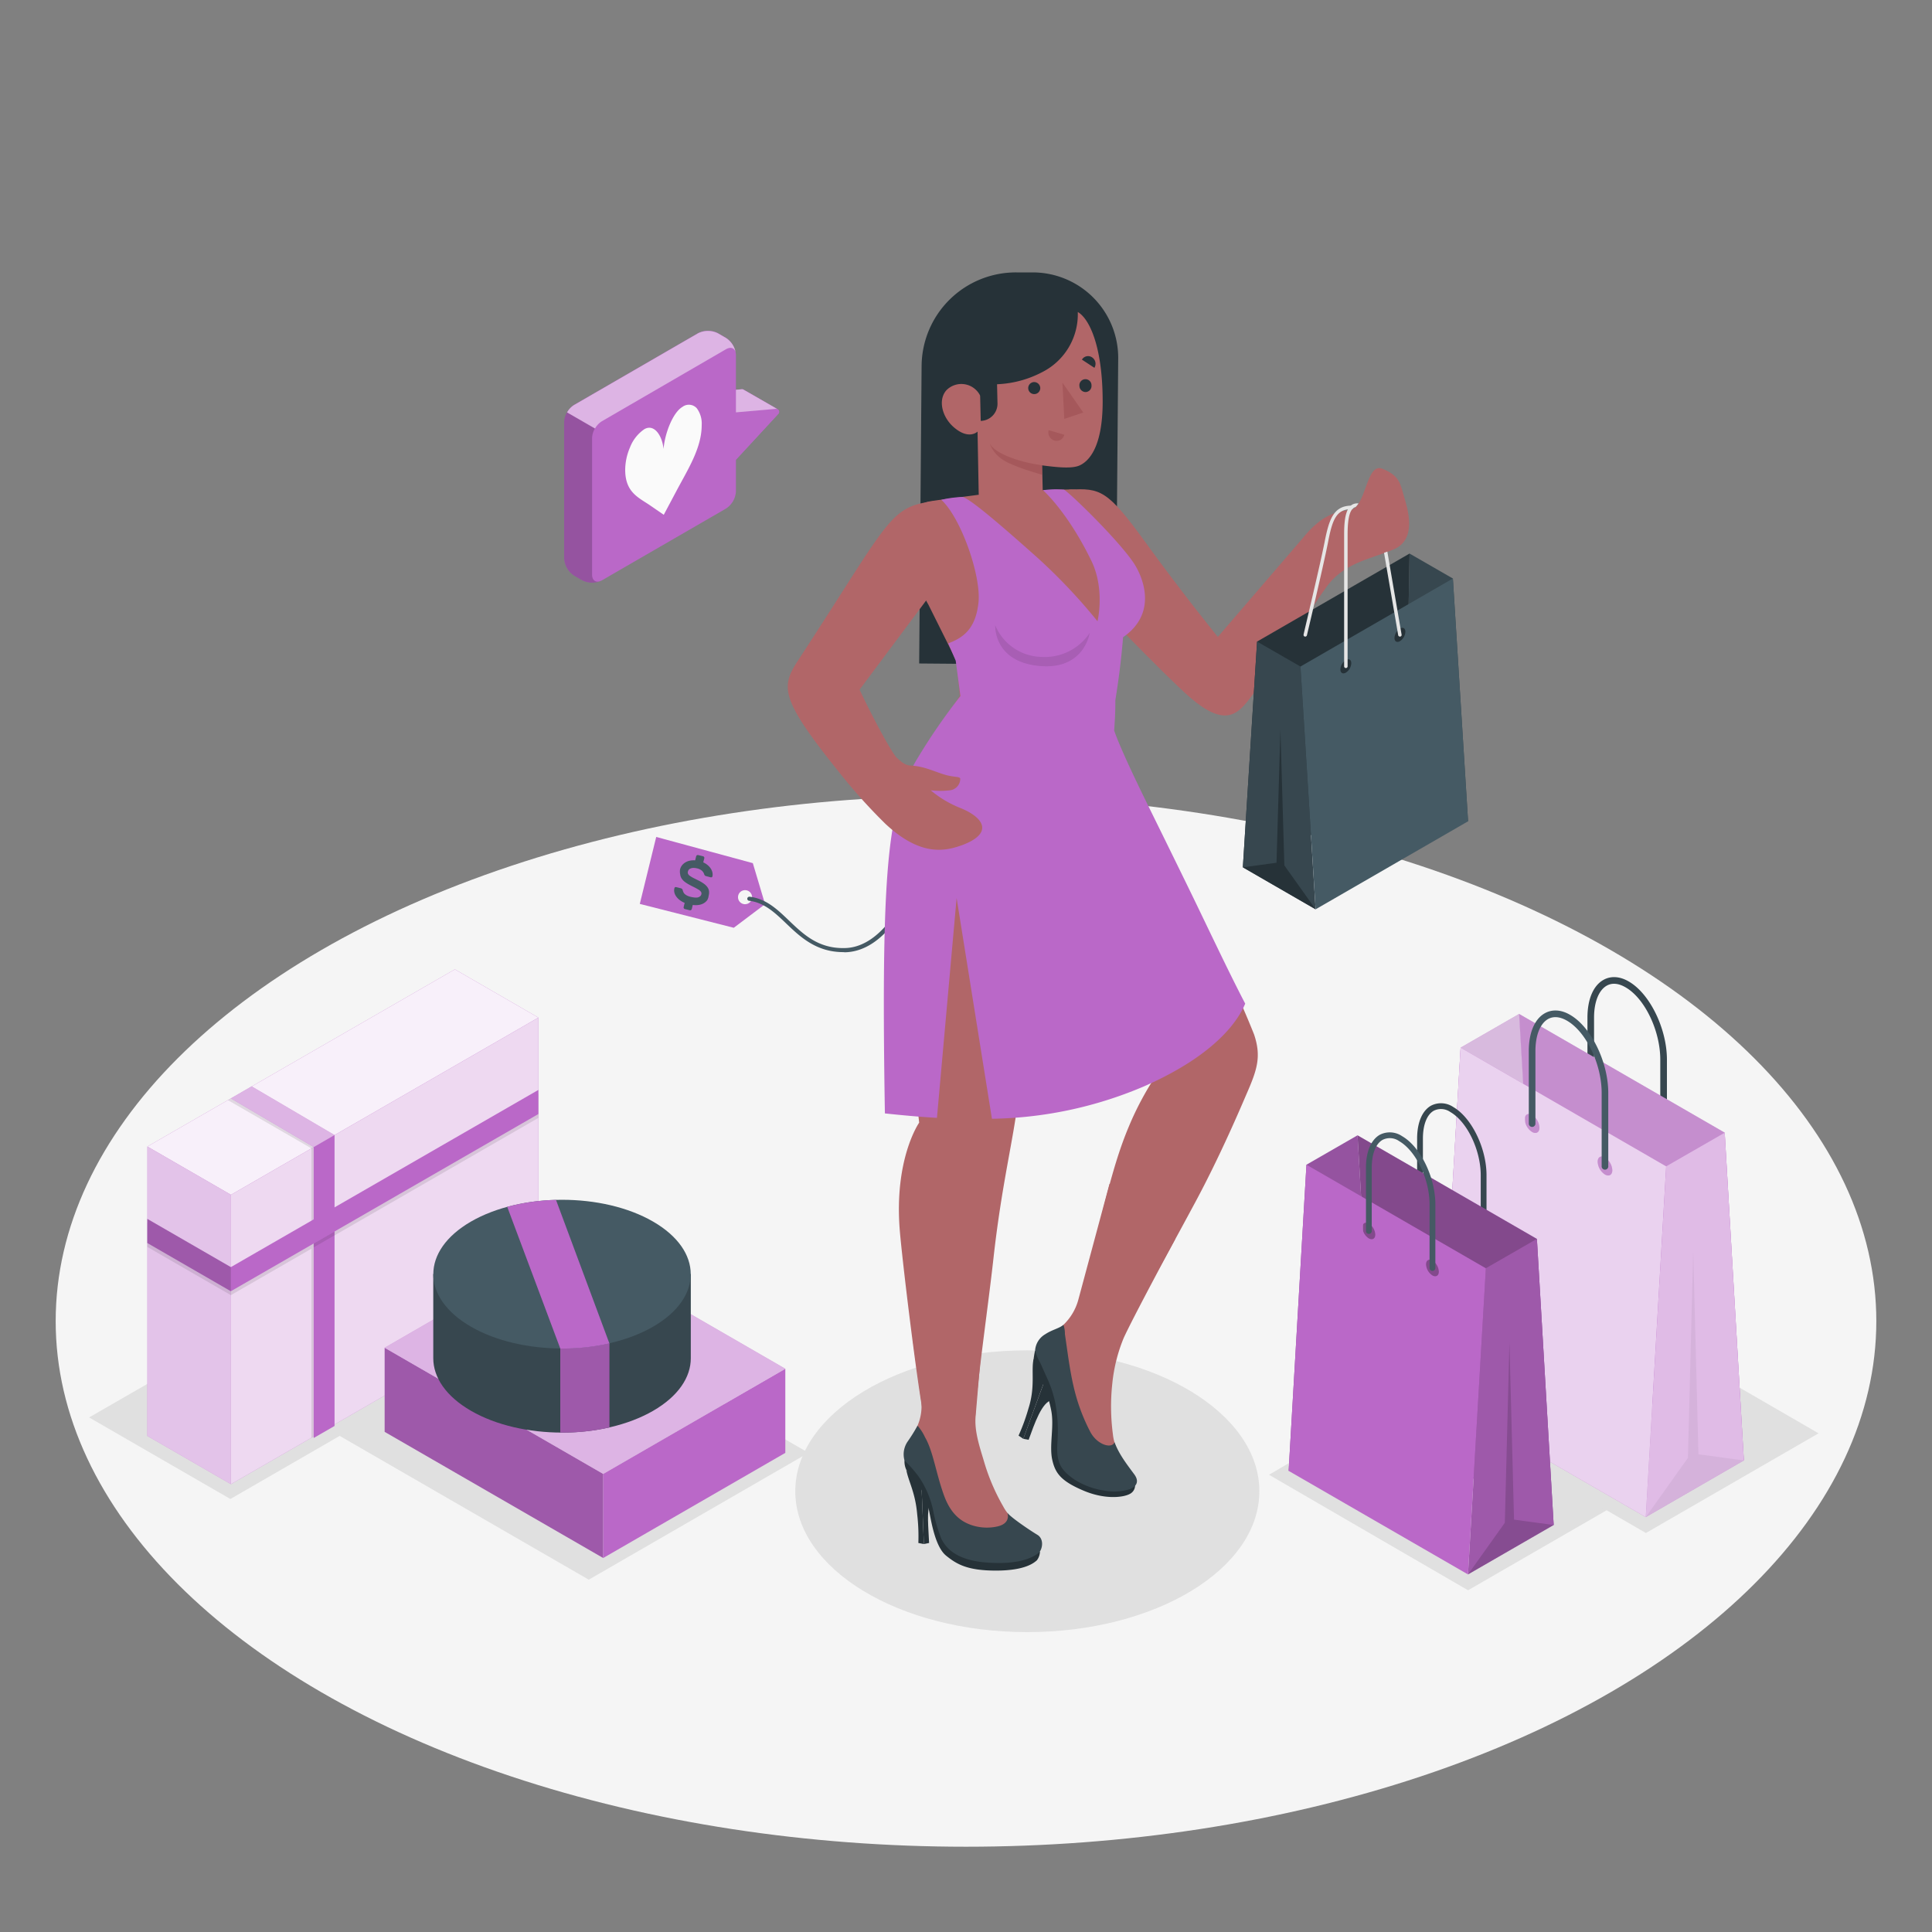 <svg xmlns="http://www.w3.org/2000/svg" viewBox="0 0 500 500"><rect x="0" y="0" width="500" height="500" fill="#808080" stroke="none"/><!--Successful purchase--><g id="Floor--inject-1"><ellipse id="floor--inject-1" cx="250" cy="341.91" rx="235.59" ry="136.02" style="fill:#f5f5f5"></ellipse></g><g id="Shadows--inject-1"><polygon id="Shadow--inject-1" points="328.42 381.67 379.93 411.56 424.62 385.76 372.72 355.65 328.42 381.67" style="fill:#e0e0e0"></polygon><polygon id="shadow--inject-1" points="375.96 367.82 425.96 396.74 470.64 370.94 420.25 341.8 375.96 367.82" style="fill:#e0e0e0"></polygon><ellipse id="shadow--inject-1" cx="265.87" cy="385.93" rx="60.05" ry="36.46" style="fill:#e0e0e0"></ellipse><polygon id="shadow--inject-1" points="152.37 408.82 209.24 375.99 140.18 336.12 83.31 368.95 152.37 408.82" style="fill:#e0e0e0"></polygon><polygon id="shadow--inject-1" points="59.62 387.94 23.06 366.83 100.36 322.34 136.8 343.38 59.62 387.94" style="fill:#e0e0e0"></polygon></g><g id="Gifts--inject-1"><g id="Box--inject-1"><polygon points="59.75 384.1 139.33 338.23 139.33 263.35 59.75 309.21 59.75 384.1" style="fill:#BA68C8"></polygon><polygon points="59.75 384.1 139.33 338.23 139.33 263.35 59.75 309.21 59.75 384.1" style="fill:#fff;opacity:0.75"></polygon><polygon points="38.13 296.73 59.75 309.21 139.33 263.35 117.72 250.87 38.13 296.73" style="fill:#BA68C8"></polygon><polygon points="38.13 296.73 59.75 309.21 139.33 263.35 117.72 250.87 38.13 296.73" style="fill:#fff;opacity:0.9"></polygon><polygon points="38.13 296.73 59.75 309.21 59.75 384.1 38.13 371.62 38.13 296.73" style="fill:#BA68C8"></polygon><polygon points="38.13 296.73 59.75 309.21 59.75 384.1 38.13 371.62 38.13 296.73" style="fill:#fff;opacity:0.6"></polygon><polygon points="139.34 283.07 81.18 316.59 81.18 296.87 80.6 297.2 80.6 316.92 59.75 328.94 59.75 335.18 80.6 323.16 80.6 372.08 81.18 371.74 81.18 322.83 139.33 289.31 139.34 283.07" style="opacity:0.1"></polygon><polygon points="59.75 284.28 81.18 296.87 81.18 372.15 86.58 369.04 86.58 293.75 65.15 281.16 59.75 284.28" style="fill:#BA68C8"></polygon><polygon points="86.58 318.7 81.18 321.82 81.18 322.82 86.58 319.7 86.58 318.7" style="opacity:0.1"></polygon><polygon points="38.13 316.46 38.13 322.7 59.75 335.18 59.75 328.94 38.13 316.46" style="opacity:0.1"></polygon><polygon points="38.13 315.45 59.74 327.93 139.33 282.07 139.33 288.31 59.74 334.17 38.13 321.69 38.13 315.45" style="fill:#BA68C8"></polygon><polygon points="59.75 334.17 59.75 327.93 38.13 315.45 38.13 321.69 59.75 334.17" style="opacity:0.15"></polygon><polygon points="86.58 293.75 81.18 296.87 59.75 284.28 65.15 281.16 86.58 293.75" style="fill:#fff;opacity:0.5"></polygon><polygon points="58.99 284.72 80.6 297.2 81.18 296.87 59.75 284.28 58.99 284.72" style="opacity:0.1"></polygon></g><g id="box--inject-1"><polygon points="99.55 348.79 156.11 381.44 156.11 403.21 99.55 370.56 99.55 348.79" style="fill:#BA68C8"></polygon><polygon points="99.55 348.79 156.11 381.44 156.11 403.21 99.55 370.56 99.55 348.79" style="opacity:0.15"></polygon><polygon points="156.11 381.44 203.24 354.23 203.24 376 156.11 403.21 156.11 381.44" style="fill:#BA68C8"></polygon><polygon points="203.24 354.23 146.68 321.58 99.55 348.79 156.11 381.44 203.24 354.23" style="fill:#BA68C8"></polygon><polygon points="203.24 354.23 146.68 321.58 99.55 348.79 156.11 381.44 203.24 354.23" style="fill:#fff;opacity:0.5"></polygon></g><g id="rounded-box--inject-1"><path d="M178.78,329.74H112.13v21.77h0c0,4.93,3.26,9.85,9.77,13.61,13,7.51,34.11,7.51,47.12,0,6.51-3.76,9.76-8.68,9.76-13.61h0Z" style="fill:#37474f"></path><path d="M145,370.75a54.53,54.53,0,0,0,12.71-1.33V341.56H145Z" style="fill:#BA68C8"></path><path d="M145,370.75a54.53,54.53,0,0,0,12.71-1.33V341.56H145Z" style="opacity:0.15"></path><path d="M121.89,316.14c-13,7.52-13,19.7,0,27.21s34.11,7.51,47.12,0,13-19.69,0-27.21S134.9,308.63,121.89,316.14Z" style="fill:#455a64"></path><path d="M143.89,310.53a53.53,53.53,0,0,0-12.62,1.8L145,349a54,54,0,0,0,12.71-1.33Z" style="fill:#BA68C8"></path></g></g><g id="Bags--inject-1"><g id="Bag--inject-1"><path d="M414.91,253.63c1.92-1.11,4.27-1,6.63.39,5.44,3.14,9.86,12.21,9.86,20.22v18.89a.86.86,0,0,1-1.72,0V274.24c0-7.46-4-15.87-9-18.73-1.83-1.06-3.53-1.2-4.91-.39-2,1.18-3.23,4.18-3.23,8.24v18.8a.86.86,0,0,1-1.71,0v-18.8C410.83,258.67,412.31,255.13,414.91,253.63Z" style="fill:#37474f"></path><polygon points="372.72 361.91 378.01 271.13 393.15 262.41 398.11 347.25 372.72 361.91" style="fill:#BA68C8"></polygon><polygon points="372.72 361.91 378.01 271.13 393.15 262.41 398.11 347.25 372.72 361.91" style="fill:#fff;opacity:0.6"></polygon><polygon points="372.72 361.91 378.01 271.13 393.15 262.41 398.11 347.25 372.72 361.91" style="opacity:0.05"></polygon><polygon points="446.35 293.13 451.31 377.96 398.11 347.25 393.15 262.41 446.35 293.13" style="fill:#BA68C8"></polygon><polygon points="446.35 293.13 451.31 377.96 398.11 347.25 393.15 262.41 446.35 293.13" style="fill:#fff;opacity:0.3"></polygon><polygon points="446.35 293.13 451.31 377.96 398.11 347.25 393.15 262.41 446.35 293.13" style="opacity:0.05"></polygon><polygon points="446.35 293.13 431.2 301.84 425.92 392.63 451.31 377.96 446.35 293.13" style="fill:#BA68C8"></polygon><polygon points="446.35 293.13 431.2 301.84 425.92 392.63 451.31 377.96 446.35 293.13" style="fill:#fff;opacity:0.55"></polygon><polygon points="425.92 392.63 436.83 377.3 438.2 323.79 439.56 376.37 451.31 377.96 425.92 392.63" style="opacity:0.05"></polygon><path d="M372.72,361.91l53.2,30.72,5.28-90.79L378,271.13Zm40.75-61.24c0-1.22.85-1.72,1.9-1.11a4.23,4.23,0,0,1,1.9,3.29c0,1.21-.86,1.71-1.9,1.12A4.18,4.18,0,0,1,413.47,300.67Zm-18.86-11c0-1.23.85-1.72,1.9-1.12a4.21,4.21,0,0,1,1.9,3.29c0,1.21-.85,1.71-1.9,1.12A4.17,4.17,0,0,1,394.61,289.71Z" style="fill:#BA68C8"></path><path d="M372.72,361.91l53.2,30.72,5.28-90.79L378,271.13Zm40.75-61.24c0-1.22.85-1.72,1.9-1.11a4.23,4.23,0,0,1,1.9,3.29c0,1.21-.86,1.71-1.9,1.12A4.18,4.18,0,0,1,413.47,300.67Zm-18.86-11c0-1.23.85-1.72,1.9-1.12a4.21,4.21,0,0,1,1.9,3.29c0,1.21-.85,1.71-1.9,1.12A4.17,4.17,0,0,1,394.61,289.71Z" style="fill:#fff;opacity:0.7"></path><path d="M399.74,262.26c1.92-1.1,4.27-1,6.63.4,5.43,3.14,9.85,12.2,9.85,20.22v18.88a.86.86,0,1,1-1.71,0V282.88c0-7.47-4-15.87-9-18.74-1.83-1.05-3.53-1.19-4.92-.39-2,1.18-3.22,4.19-3.22,8.24v18.8a.86.86,0,0,1-1.72,0V272C395.65,267.31,397.14,263.76,399.74,262.26Z" style="fill:#455a64"></path></g><g id="bag--inject-1"><path d="M370.32,286.16a5.64,5.64,0,0,1,5.79.34c4.74,2.74,8.6,10.65,8.6,17.65v16.48a.75.75,0,0,1-1.5,0V304.15c0-6.52-3.52-13.85-7.85-16.35a4.19,4.19,0,0,0-4.29-.35c-1.79,1-2.82,3.66-2.82,7.2v16.4a.75.75,0,0,1-1.5,0v-16.4C366.75,290.56,368.05,287.46,370.32,286.16Z" style="fill:#37474f"></path><polygon points="333.5 380.66 338.11 301.43 351.33 293.82 355.66 367.86 333.5 380.66" style="fill:#BA68C8"></polygon><polygon points="333.5 380.66 338.11 301.43 351.33 293.82 355.66 367.86 333.5 380.66" style="opacity:0.2"></polygon><polygon points="397.75 320.63 402.09 394.67 355.66 367.86 351.33 293.82 397.75 320.63" style="fill:#BA68C8"></polygon><polygon points="397.75 320.63 402.09 394.67 355.66 367.86 351.33 293.82 397.75 320.63" style="opacity:0.3"></polygon><polygon points="397.75 320.63 384.54 328.23 379.92 407.46 402.09 394.67 397.75 320.63" style="fill:#BA68C8"></polygon><polygon points="397.75 320.63 384.54 328.23 379.92 407.46 402.09 394.67 397.75 320.63" style="opacity:0.15"></polygon><polygon points="379.92 407.46 389.45 394.09 390.64 347.39 391.83 393.28 402.09 394.67 379.92 407.46" style="opacity:0.15"></polygon><path d="M333.5,380.66l46.42,26.8,4.62-79.23-46.43-26.8Zm35.56-53.44c0-1.07.74-1.51,1.66-1a3.68,3.68,0,0,1,1.65,2.87c0,1.06-.74,1.5-1.65,1A3.63,3.63,0,0,1,369.06,327.22Zm-16.46-9.58c0-1.06.74-1.5,1.66-1a3.65,3.65,0,0,1,1.66,2.87c0,1.06-.74,1.49-1.66,1A3.62,3.62,0,0,1,352.6,317.64Z" style="fill:#BA68C8"></path><path d="M357.07,293.69a5.66,5.66,0,0,1,5.79.35c4.75,2.73,8.61,10.65,8.61,17.64v16.48a.75.75,0,1,1-1.5,0V311.68c0-6.51-3.53-13.85-7.86-16.35a4.17,4.17,0,0,0-4.29-.34c-1.78,1-2.81,3.65-2.81,7.19v16.41a.75.75,0,0,1-1.5,0V302.18C353.51,298.09,354.81,295,357.07,293.69Z" style="fill:#455a64"></path></g></g><g id="Character--inject-1"><g id="Woman--inject-1"><path d="M194.83,223.38l-25-6.78-4.25,17.33,24.32,6.18L198,234Zm-2,10.63a1.82,1.82,0,1,1,1.81-1.82A1.81,1.81,0,0,1,192.87,234Z" style="fill:#BA68C8"></path><path d="M218.26,246.41c-7,0-11.15-3.93-14.78-7.4-2.93-2.8-5.69-5.44-9.62-5.89a.53.53,0,0,1-.46-.58.54.54,0,0,1,.59-.47c4.28.5,7.16,3.26,10.21,6.18,3.73,3.56,7.59,7.28,14.44,7.11,10.12-.21,15.91-14.17,16-14.31a.52.52,0,0,1,.68-.29.53.53,0,0,1,.29.69c-.24.6-6.11,14.73-16.91,15Z" style="fill:#455a64"></path><path d="M182,223.18a4.74,4.74,0,0,1,1.22.78,4,4,0,0,1,.79.93,3,3,0,0,1,.38,1,2.33,2.33,0,0,1,0,.86.38.38,0,0,1-.19.28.5.5,0,0,1-.34,0l-1.08-.28a.65.65,0,0,1-.38-.2,1,1,0,0,1-.17-.33,2,2,0,0,0-.54-.85,2.79,2.79,0,0,0-1.33-.64,3.13,3.13,0,0,0-.79-.11,2,2,0,0,0-.7.09,1.3,1.3,0,0,0-.53.29,1,1,0,0,0-.29.49.92.92,0,0,0,0,.62,1.34,1.34,0,0,0,.45.53,7.76,7.76,0,0,0,.9.55l1.38.69a9.23,9.23,0,0,1,1.45.87,3.7,3.7,0,0,1,.9.92,2.29,2.29,0,0,1,.37,1,3.49,3.49,0,0,1-.11,1.18A2.72,2.72,0,0,1,183,233a3.14,3.14,0,0,1-.91.78,3.74,3.74,0,0,1-1.26.42,5.23,5.23,0,0,1-1.54,0l-.26,1.06a.44.44,0,0,1-.53.31l-1.26-.31a.44.44,0,0,1-.31-.53l.26-1.06a6.31,6.31,0,0,1-1.22-.69,4.32,4.32,0,0,1-.91-.9,3,3,0,0,1-.52-1.05,2.39,2.39,0,0,1,0-1.16.36.36,0,0,1,.19-.27.48.48,0,0,1,.33,0l1.09.27a.8.8,0,0,1,.38.2.68.68,0,0,1,.16.34,3.36,3.36,0,0,0,.17.47,1.33,1.33,0,0,0,.32.46,2.43,2.43,0,0,0,.6.42,4.05,4.05,0,0,0,1,.35,6.12,6.12,0,0,0,.92.16,3.09,3.09,0,0,0,.82,0,1.66,1.66,0,0,0,.63-.28,1,1,0,0,0,.36-.54.82.82,0,0,0-.08-.62,1.87,1.87,0,0,0-.57-.54q-.4-.25-1-.57c-.41-.2-.89-.44-1.42-.73a8.74,8.74,0,0,1-1.25-.79,3.41,3.41,0,0,1-.8-.87,2.3,2.3,0,0,1-.35-1A3.52,3.52,0,0,1,176,225a2.75,2.75,0,0,1,.51-1.06,3.08,3.08,0,0,1,.88-.76,3.37,3.37,0,0,1,1.16-.44,5,5,0,0,1,1.35-.08l.27-1.06a.4.4,0,0,1,.2-.26.4.4,0,0,1,.32-.05l1.26.31a.45.45,0,0,1,.27.2.43.43,0,0,1,.05.33Z" style="fill:#455a64"></path><path d="M288.74,172.13l-50.86-.42.63-77A24.39,24.39,0,0,1,263.1,70.5l4.34,0a22.13,22.13,0,0,1,21.95,22.31Z" style="fill:#263238"></path><path d="M324.57,267.76c-4.2-10.64-12.52-28.18-24.29-52.19l-1.15-2.14c-5.05-10.26-10.22-17.68-11-24.56l.33-8c.61-3.3,1.69-11.45,2-16,8.59-7.8,5.33-14.34,1.7-20.2a48.4,48.4,0,0,0-4.66-5.73c-1.5-11.7-8.56-12.34-10.84-12.27l-17,.48c-8.09,1.2-17.48,2.26-19.45,2.69-3.77.84-4.71,4.86-4.85,10.18-.14,5.82.75,9.1,4.9,16.45l7.27,14.58.88,9.08s-4.67,6.7-7.49,11.22h0c-12.48,18.09-9.92,30.08-6.69,64.19,1.55,16.27,3.65,35,3.65,35s-6.58,9.35-5,28.1c.71,8.28,4,35.35,5.83,46.16.39,3,.63,6,.74,8.78,0,.75.12,1.43.12,2.16v1.82s12.44,9.86,12.44-3.57v-1.9l.55-8c.74-9.42,3.3-27.14,4.54-38.37,2.12-19.14,5.2-30.88,6.33-40.81,1.11-9.71,3.82-34.94,5.27-48.46L299.41,278h0a78.09,78.09,0,0,0-7.24,13.48C289,299,286.88,307,282.84,323.66c-1.73,7.13-3.11,12.79-5.49,19.9-2,5.3,8.93,8.22,8.93,8.22,6.22-9.74,15.31-26.22,23-40.54,6.64-12.32,12.14-25.37,13.39-28.27C325.38,276.77,326.45,273.4,324.57,267.76Z" style="fill:#b16668"></path><path d="M276.73,126.71c8.07-.41,9.84,0,19.8,13.76,9.64,13.31,18.64,24.36,18.64,24.36L337,139.45l9.64,7.33s-19.22,28.95-23.5,34.38c-3.06,3.89-6.39,6.88-15.13-.64-6.62-5.7-27.94-28-27.94-28Z" style="fill:#b16668"></path><path d="M337,139.45c4.29-5.34,7.87-7.06,12.27-7.44s4.14-12.48,8.53-10.69,4.58,3.83,5.51,7,3.63,11.27-2.69,13.89-13.19,3.48-17.76,10.28S337,139.45,337,139.45Z" style="fill:#b16668"></path><path d="M239.1,399.6l1.35-.28c-.18-4.28-.66-8.17.27-10.25L238.46,384Z" style="fill:#263238"></path><path d="M234.55,380.36c.49,2.91,2.34,5.81,2.82,11.57a48.81,48.81,0,0,1,.3,7.39l1.43.28L238.46,384Z" style="fill:#263238"></path><path d="M269.14,401.61a3.89,3.89,0,0,1-.8,2.2c-.7.6-2.93,2.64-10.47,2.66s-10.29-1.67-13-3.85-3.77-8.3-4.33-11.18c-1.1-5.58-3.62-8.38-6-11.08a5,5,0,0,1-.4-2.9s6.19-.73,9.31,6,5.72,14.58,11.92,16.11A95.63,95.63,0,0,0,269.14,401.61Z" style="fill:#263238"></path><path d="M264.93,395.31c2.42,1.84,4.21,2.61,4.13,4.47s-2,2.8-3.52,3.36c-3.62,1.34-7.83,1.14-11.56.71s-8-1.91-9.77-5.34a14.31,14.31,0,0,1-1.09-3.19c-.9-3.59-1.75-7.26-3.49-10.55a23.77,23.77,0,0,0-2.32-4c-1.06-1.33-2.33-2.78-2.62-4.53-.24-1.45.76-3.58,2.09-5.88l0-.05a12.73,12.73,0,0,0,1.57-8.29l-2.07-15,17.7,1.89-1.47,17.4c-.42,3.92,1,8.05,2.1,11.74a53,53,0,0,0,5,11.78,11.47,11.47,0,0,0,1.9,2.62A33,33,0,0,0,264.93,395.31Z" style="fill:#b16668"></path><path d="M234.84,373.15a47.58,47.58,0,0,0,2.62-4.18,12.25,12.25,0,0,1,1.94,3h0c2.13,3.65,2.86,9.53,5,15.29,1.63,4.32,4.07,6.51,7.29,7.52a12.57,12.57,0,0,0,6.24.31h0c3.87-.78,2.78-3.54,2.78-3.54,1,1.19,5.37,4.21,7.78,5.67,1.53.93,1.45,3.11.58,4.4-1,1-4.59,3.52-14,2.74-8.36-.69-10.53-4.39-11.43-6.07a41,41,0,0,1-2.2-7.67,24.61,24.61,0,0,0-3.41-8.07q-.32-.46-.6-.84h0c-.61-.79-1.33-1.65-2.13-2.51-.62-.66-1.09-1-1.31-1.62A5.85,5.85,0,0,1,234.84,373.15Z" style="fill:#37474f"></path><path d="M264.83,372.37l1.38.25c1.5-4.1,3.43-9.88,6.12-10.32l-2-4.93Z" style="fill:#263238"></path><path d="M267.49,351.73c-.67,2.93.49,7.12-1.31,12.73a51.32,51.32,0,0,1-2.58,7.08l1.23.83,5.49-15Z" style="fill:#263238"></path><path d="M293.74,384.09a2.49,2.49,0,0,1-1.47,2.6c-1.68.85-6.28,1.41-11.7-.85-6-2.51-7.46-4.57-8.24-8-.85-3.78.55-8.66-.28-12.82-1.05-5.31-3-9-4.58-13.07.18-1.49.38-2.35.38-2.35s7.06,1.72,7.38,9.26-.29,16,4.95,19.82S293.74,384.09,293.74,384.09Z" style="fill:#263238"></path><path d="M290.83,378.38c1.57,2.68,2.88,4.07,2.16,5.81-.56,1.34-3.24,1.19-5.83.89a14,14,0,0,1-7-2.66,13.46,13.46,0,0,1-5.35-7.48c-.71-2.86-.25-5.82-.17-8.71a16.53,16.53,0,0,0-.32-4.27,30,30,0,0,0-1.58-3.76q-1-2.59-2.18-5.12a6.22,6.22,0,0,1-.78-4.48c.34-1.46,2.11-3.08,4.26-4.73l0,0a14.07,14.07,0,0,0,5-7.39l8.1-30.12,17,14.34S293,341.38,290.79,346.32a41.84,41.84,0,0,0-2.93,11.76,54.78,54.78,0,0,0,.15,13.05,12.07,12.07,0,0,0,.77,3.2A32.09,32.09,0,0,0,290.83,378.38Z" style="fill:#b16668"></path><path d="M285.78,385.76a19.66,19.66,0,0,1-7.78-2.9c-1.72-1.18-3.44-2.7-4-4.72-.67-2.29-.31-4.44-.26-6.49a38.12,38.12,0,0,0-.6-8.4,29.48,29.48,0,0,0-2.05-6.38c-.6-1.32-1.19-2.65-1.79-4a14.91,14.91,0,0,1-1.42-3.33,5.29,5.29,0,0,1,2.61-4.23c1.8-1.19,3.42-1.43,4.74-2.43a7.12,7.12,0,0,1,.37,2.39c.86,5.8,1.5,11.65,3.25,17.28a48.86,48.86,0,0,0,3.31,8c1.76,3.37,5.58,4.49,6.28,2.7,1.14,3.09,3.17,5.68,5.11,8.31,1.34,1.82.63,3.15-1.23,3.86A13.82,13.82,0,0,1,285.78,385.76Z" style="fill:#37474f"></path><path d="M278.93,80.75c2.82,1.58,6.43,8.49,6.44,23.16,0,12.43-3.94,15.6-5.94,16.53s-5.92.49-9.73,0l.18,7.46s10.76,11.2,2.07,12.52c-4.34.66-9.89-2-13.66-4.79a15.26,15.26,0,0,1-5-7.72l-.3-16.22s-2.18,2.22-6-1c-3.19-2.65-4.35-7.23-2-9.76a5.44,5.44,0,0,1,8.7,1.51s2.22,1.21,4.35-3a27.4,27.4,0,0,0,11.75-3.17A16.78,16.78,0,0,0,278.93,80.75Z" style="fill:#b16668"></path><path d="M269.22,100.39a1.56,1.56,0,1,1-1.68-1.51A1.59,1.59,0,0,1,269.22,100.39Z" style="fill:#263238"></path><g style="opacity:0.5;mix-blend-mode:multiply"><path d="M271.39,111.32l4.06,1.19a2.07,2.07,0,0,1-2.58,1.51A2.22,2.22,0,0,1,271.39,111.32Z" style="fill:#9a4a4d"></path></g><path d="M283.23,95.19,280,93.07a1.85,1.85,0,0,1,2.61-.6A2,2,0,0,1,283.23,95.19Z" style="fill:#263238"></path><path d="M267.46,94l-3.56,1.47a1.85,1.85,0,0,1,1-2.5A2,2,0,0,1,267.46,94Z" style="fill:#263238"></path><path d="M282.48,99.73a1.59,1.59,0,0,1-1.44,1.73,1.61,1.61,0,0,1-1.68-1.51,1.57,1.57,0,1,1,3.12-.22Z" style="fill:#263238"></path><g style="opacity:0.5;mix-blend-mode:multiply"><polygon points="274.96 99.01 275.43 108.41 280.35 106.76 274.96 99.01" style="fill:#9a4a4d"></polygon></g><g style="opacity:0.5;mix-blend-mode:multiply"><path d="M269.7,120.39c-4-.43-12.28-2.59-13.64-5.81a8.47,8.47,0,0,0,3,4.08c2.51,2,10.72,4.22,10.72,4.22Z" style="fill:#9a4a4d"></path></g><path d="M253.66,102.39l.15,6.54h0a4.45,4.45,0,0,0,4.34-4.55l-.14-6Z" style="fill:#263238"></path><path d="M308.46,231.58c-4.46-9.16-9.12-18.61-11.74-23.94s-6.87-14.18-8.37-18.57c.11-2,.33-4.39.3-7.86.79-4.85,1.51-10.2,2-16.3,9.26-6.39,4.9-16,2.77-19.18-3.9-5.82-15.41-17.1-18-19a23.22,23.22,0,0,0-5.5.14s6.29,5.44,12.52,18.25c3.61,7.43,1.59,15.66,1.59,15.66a146.73,146.73,0,0,0-15.64-16.54c-5.63-5-16.93-15.08-19.25-15.62a27.5,27.5,0,0,0-5.53.73c5.11,4.68,10.34,19.67,9.62,26.56s-4,9.15-7.82,10.59c0,0,1.93,4.5,1.93,4.5l1.22,9.14a154.66,154.66,0,0,0-10.62,15.3c-7.67,12.42-10.08,23.87-8.93,92.71,4.23.45,8.74.88,13.47,1.15l5.09-56.89,9.14,57.13A104.31,104.31,0,0,0,296,281.18c18.95-8.32,24.52-17.3,26.26-21.44C318.2,252,312.5,239.89,308.46,231.58Z" style="fill:#BA68C8"></path><path d="M257.56,161.81A13.25,13.25,0,0,0,269.39,170,14,14,0,0,0,282,163.83s-1.32,9.51-12.82,8.54C257,171.34,257.56,161.81,257.56,161.81Z" style="opacity:0.1"></path><path d="M248.47,209.08a27.71,27.71,0,0,1-7.6-4.55,20.66,20.66,0,0,0,4.95,0,3,3,0,0,0,2.69-3c-.09-.64-1.66-.31-4.16-1.09-3.19-1-5.22-2.13-8.83-2.33-1.35-.07-2.44-1.12-3.43-2s-5.53-8.92-9.63-17.63l18.66-25c6.69-3,8.11-14.24,2.43-24-13.63,1.48-11.88,3-37.25,41.8-4.35,6.76-4.18,10,11.86,29.82a142.11,142.11,0,0,0,11,12.12c9.26,8.64,15.6,7,19.84,5.5C257.11,215.68,254.78,211.62,248.47,209.08Z" style="fill:#b16668"></path><g id="bag--inject-1"><polygon points="379.94 212.55 376.01 149.72 364.79 143.26 363.7 204.54 379.94 212.55" style="fill:#37474f"></polygon><polygon points="325.33 166.04 321.65 224.46 363.7 204.54 364.79 143.26 325.33 166.04" style="fill:#263238"></polygon><polygon points="325.33 166.04 336.56 172.5 340.48 235.33 321.65 224.46 325.33 166.04" style="fill:#37474f"></polygon><polygon points="340.48 235.33 332.39 223.97 331.37 188.78 330.36 223.28 321.65 224.46 340.48 235.33" style="fill:#263238"></polygon><path d="M376,149.72,336.56,172.5l3.92,62.83,39.46-22.78Zm-27.7,24.36c-.78.44-1.41.07-1.41-.83a3.11,3.11,0,0,1,1.41-2.44c.78-.45,1.41-.08,1.41.83A3.11,3.11,0,0,1,348.31,174.08Zm14-8.14c-.78.44-1.41.07-1.41-.83a3.12,3.12,0,0,1,1.41-2.44c.78-.45,1.41-.08,1.41.83A3.08,3.08,0,0,1,362.29,165.94Z" style="fill:#455a64"></path></g><path d="M348.31,172.89a.45.45,0,0,1-.45-.45v-34.1c0-4,.4-8.07,3.41-8.07h.31a5.72,5.72,0,0,1-.75.95c-1.43.36-2.07,2.6-2.07,7.12v34.1A.45.45,0,0,1,348.31,172.89Z" style="fill:#e6e6e6"></path><path d="M337.8,164.75h-.1a.45.45,0,0,1-.33-.54c0-.18,4.18-17.57,5.41-23.82,1.13-5.75,2.23-9.53,7-9.53a.45.45,0,0,1,.45.45.45.45,0,0,1-.45.45c-4,0-5,2.82-6.13,8.81-1.24,6.26-5.38,23.67-5.42,23.85A.44.44,0,0,1,337.8,164.75Z" style="fill:#e6e6e6"></path><path d="M362.29,164.75a.45.45,0,0,1-.44-.37l-3.66-21.31.85-.32,3.69,21.48a.44.44,0,0,1-.36.52Z" style="fill:#e6e6e6"></path></g></g><g id="speech-bubble--inject-1"><g id="speach-bubble--inject-1"><path d="M181.61,113.91V101.64l10.35-.9a.76.76,0,0,1,.43.08l8.87,5.1a.76.76,0,0,1,.17,1.16l-11,11.9Z" style="fill:#BA68C8"></path><path d="M190.45,119l11-11.9a.76.76,0,0,0-.62-1.27l-10.36.91Z" style="fill:#BA68C8"></path><path d="M181.61,101.64l8.84,5.08,10.36-.91a.85.85,0,0,1,.36.06c-.83-.49-8.4-4.84-8.78-5.05a.76.76,0,0,0-.43-.08Z" style="fill:#BA68C8"></path><path d="M181.61,101.64l8.84,5.08,10.36-.91a.85.85,0,0,1,.36.06c-.83-.49-8.4-4.84-8.78-5.05a.76.76,0,0,0-.43-.08Z" style="fill:#fff;opacity:0.5"></path><path d="M190.46,91.87a5.68,5.68,0,0,0-2.57-4.45l-2.09-1.21a5.68,5.68,0,0,0-5.14,0l-32.09,18.56a5.68,5.68,0,0,0-2.57,4.45v35.3a5.68,5.68,0,0,0,2.57,4.45l2.09,1.21a5.68,5.68,0,0,0,5.14,0l32.09-18.56a5.68,5.68,0,0,0,2.57-4.45Z" style="fill:#BA68C8"></path><path d="M146,144.52a5.68,5.68,0,0,0,2.57,4.45l2.09,1.21a5.74,5.74,0,0,0,4.7.21c-1.21.46-2.13-.23-2.13-1.69V113.39a5.31,5.31,0,0,1,.75-2.53l-7.23-4.17a5.27,5.27,0,0,0-.75,2.53Z" style="opacity:0.2"></path><path d="M190.37,91.14c-.3-1.09-1.29-1.44-2.48-.76L155.8,109a5.06,5.06,0,0,0-1.81,1.91l-7.23-4.17a5.25,5.25,0,0,1,1.81-1.92l32.08-18.56a5.74,5.74,0,0,1,5.14,0l2.1,1.21A5.69,5.69,0,0,1,190.37,91.14Z" style="fill:#fff;opacity:0.5"></path><path d="M161.8,121.61a14.93,14.93,0,0,1,1.23-5.79h0l0,0a10.12,10.12,0,0,1,3.7-4.73c2.52-1.49,4.63,1.54,5,5.1.3-3.93,2.37-9.41,4.89-10.89a2.76,2.76,0,0,1,3.72.37l0,0h0A6.65,6.65,0,0,1,181.6,110c0,6-3.6,11.49-6.63,17.23l-3.19,6L168.54,131C165.48,128.83,161.82,127.64,161.8,121.61Z" style="fill:#fafafa"></path></g></g></svg>